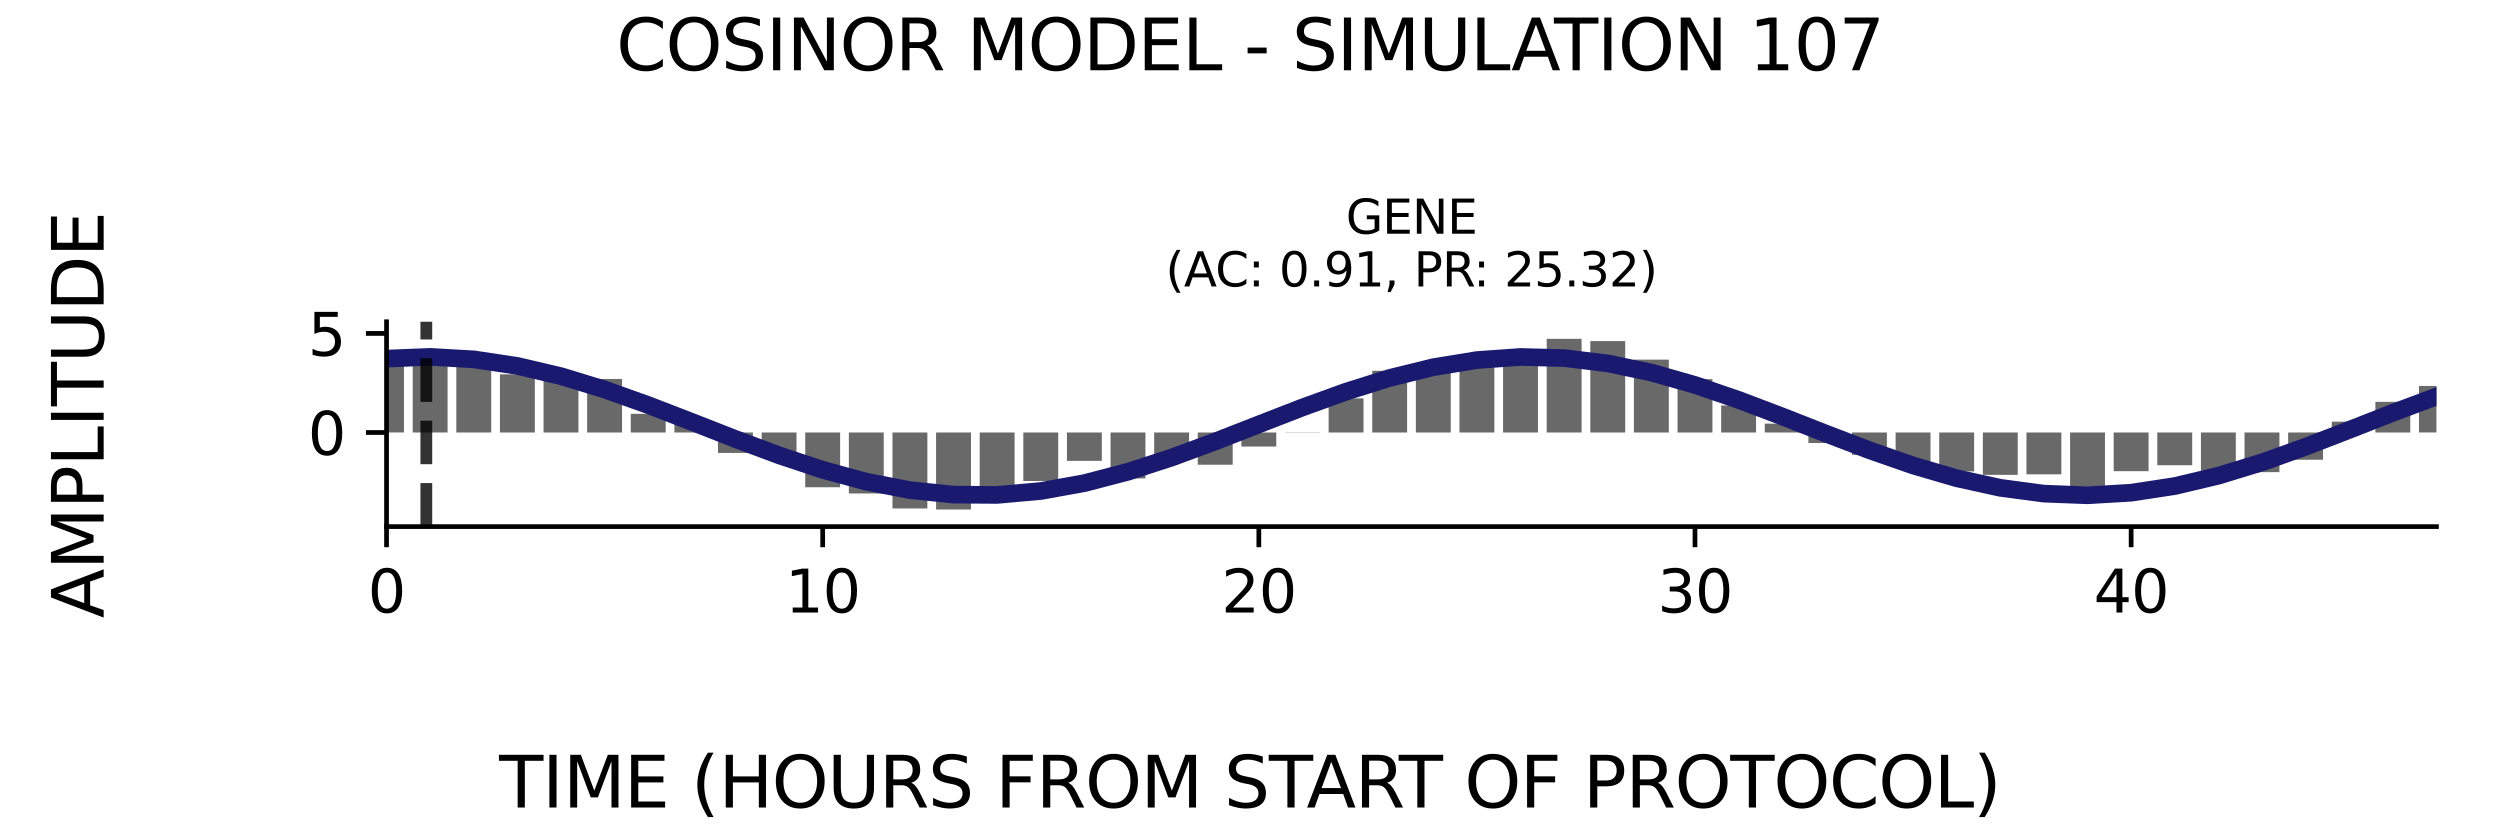 <?xml version="1.0" encoding="utf-8" standalone="no"?>
<!DOCTYPE svg PUBLIC "-//W3C//DTD SVG 1.1//EN"
  "http://www.w3.org/Graphics/SVG/1.1/DTD/svg11.dtd">
<svg xmlns:xlink="http://www.w3.org/1999/xlink" width="424.8pt" height="141.12pt" viewBox="0 0 424.8 141.12" xmlns="http://www.w3.org/2000/svg" version="1.1">
 <defs>
  <style type="text/css">*{stroke-linejoin: round; stroke-linecap: butt}</style>
 </defs>
 <g id="figure_1">
  <g id="patch_1">
   <path d="M 0 141.12 
L 424.8 141.12 
L 424.8 0 
L 0 0 
z
" style="fill: #ffffff"/>
  </g>
  <g id="axes_1">
   <g id="patch_2">
    <path d="M 65.68 89.48 
L 414 89.48 
L 414 54.672 
L 65.68 54.672 
z
" style="fill: #ffffff"/>
   </g>
   <g id="patch_3">
    <path d="M 62.716 73.49 
L 68.644 73.49 
L 68.644 59.835 
L 62.716 59.835 
z
" clip-path="url(#p5b89a39333)" style="fill: #696969"/>
   </g>
   <g id="patch_4">
    <path d="M 70.127 73.49 
L 76.055 73.49 
L 76.055 61.168 
L 70.127 61.168 
z
" clip-path="url(#p5b89a39333)" style="fill: #696969"/>
   </g>
   <g id="patch_5">
    <path d="M 77.538 73.49 
L 83.467 73.49 
L 83.467 62.054 
L 77.538 62.054 
z
" clip-path="url(#p5b89a39333)" style="fill: #696969"/>
   </g>
   <g id="patch_6">
    <path d="M 84.949 73.49 
L 90.878 73.49 
L 90.878 63.599 
L 84.949 63.599 
z
" clip-path="url(#p5b89a39333)" style="fill: #696969"/>
   </g>
   <g id="patch_7">
    <path d="M 92.36 73.49 
L 98.289 73.49 
L 98.289 63.586 
L 92.36 63.586 
z
" clip-path="url(#p5b89a39333)" style="fill: #696969"/>
   </g>
   <g id="patch_8">
    <path d="M 99.771 73.49 
L 105.7 73.49 
L 105.7 64.394 
L 99.771 64.394 
z
" clip-path="url(#p5b89a39333)" style="fill: #696969"/>
   </g>
   <g id="patch_9">
    <path d="M 107.182 73.49 
L 113.111 73.49 
L 113.111 70.32 
L 107.182 70.32 
z
" clip-path="url(#p5b89a39333)" style="fill: #696969"/>
   </g>
   <g id="patch_10">
    <path d="M 114.593 73.49 
L 120.522 73.49 
L 120.522 71.47 
L 114.593 71.47 
z
" clip-path="url(#p5b89a39333)" style="fill: #696969"/>
   </g>
   <g id="patch_11">
    <path d="M 122.004 73.49 
L 127.933 73.49 
L 127.933 76.961 
L 122.004 76.961 
z
" clip-path="url(#p5b89a39333)" style="fill: #696969"/>
   </g>
   <g id="patch_12">
    <path d="M 129.415 73.49 
L 135.344 73.49 
L 135.344 77.3 
L 129.415 77.3 
z
" clip-path="url(#p5b89a39333)" style="fill: #696969"/>
   </g>
   <g id="patch_13">
    <path d="M 136.826 73.49 
L 142.755 73.49 
L 142.755 82.795 
L 136.826 82.795 
z
" clip-path="url(#p5b89a39333)" style="fill: #696969"/>
   </g>
   <g id="patch_14">
    <path d="M 144.237 73.49 
L 150.166 73.49 
L 150.166 83.85 
L 144.237 83.85 
z
" clip-path="url(#p5b89a39333)" style="fill: #696969"/>
   </g>
   <g id="patch_15">
    <path d="M 151.648 73.49 
L 157.577 73.49 
L 157.577 86.401 
L 151.648 86.401 
z
" clip-path="url(#p5b89a39333)" style="fill: #696969"/>
   </g>
   <g id="patch_16">
    <path d="M 159.059 73.49 
L 164.988 73.49 
L 164.988 86.579 
L 159.059 86.579 
z
" clip-path="url(#p5b89a39333)" style="fill: #696969"/>
   </g>
   <g id="patch_17">
    <path d="M 166.47 73.49 
L 172.399 73.49 
L 172.399 83.626 
L 166.47 83.626 
z
" clip-path="url(#p5b89a39333)" style="fill: #696969"/>
   </g>
   <g id="patch_18">
    <path d="M 173.882 73.49 
L 179.81 73.49 
L 179.81 81.726 
L 173.882 81.726 
z
" clip-path="url(#p5b89a39333)" style="fill: #696969"/>
   </g>
   <g id="patch_19">
    <path d="M 181.293 73.49 
L 187.221 73.49 
L 187.221 78.31 
L 181.293 78.31 
z
" clip-path="url(#p5b89a39333)" style="fill: #696969"/>
   </g>
   <g id="patch_20">
    <path d="M 188.704 73.49 
L 194.633 73.49 
L 194.633 81.295 
L 188.704 81.295 
z
" clip-path="url(#p5b89a39333)" style="fill: #696969"/>
   </g>
   <g id="patch_21">
    <path d="M 196.115 73.49 
L 202.044 73.49 
L 202.044 77.857 
L 196.115 77.857 
z
" clip-path="url(#p5b89a39333)" style="fill: #696969"/>
   </g>
   <g id="patch_22">
    <path d="M 203.526 73.49 
L 209.455 73.49 
L 209.455 78.967 
L 203.526 78.967 
z
" clip-path="url(#p5b89a39333)" style="fill: #696969"/>
   </g>
   <g id="patch_23">
    <path d="M 210.937 73.49 
L 216.866 73.49 
L 216.866 75.878 
L 210.937 75.878 
z
" clip-path="url(#p5b89a39333)" style="fill: #696969"/>
   </g>
   <g id="patch_24">
    <path d="M 218.348 73.49 
L 224.277 73.49 
L 224.277 73.451 
L 218.348 73.451 
z
" clip-path="url(#p5b89a39333)" style="fill: #696969"/>
   </g>
   <g id="patch_25">
    <path d="M 225.759 73.49 
L 231.688 73.49 
L 231.688 67.69 
L 225.759 67.69 
z
" clip-path="url(#p5b89a39333)" style="fill: #696969"/>
   </g>
   <g id="patch_26">
    <path d="M 233.17 73.49 
L 239.099 73.49 
L 239.099 63.006 
L 233.17 63.006 
z
" clip-path="url(#p5b89a39333)" style="fill: #696969"/>
   </g>
   <g id="patch_27">
    <path d="M 240.581 73.49 
L 246.51 73.49 
L 246.51 62.275 
L 240.581 62.275 
z
" clip-path="url(#p5b89a39333)" style="fill: #696969"/>
   </g>
   <g id="patch_28">
    <path d="M 247.992 73.49 
L 253.921 73.49 
L 253.921 62.391 
L 247.992 62.391 
z
" clip-path="url(#p5b89a39333)" style="fill: #696969"/>
   </g>
   <g id="patch_29">
    <path d="M 255.403 73.49 
L 261.332 73.49 
L 261.332 60.818 
L 255.403 60.818 
z
" clip-path="url(#p5b89a39333)" style="fill: #696969"/>
   </g>
   <g id="patch_30">
    <path d="M 262.814 73.49 
L 268.743 73.49 
L 268.743 57.573 
L 262.814 57.573 
z
" clip-path="url(#p5b89a39333)" style="fill: #696969"/>
   </g>
   <g id="patch_31">
    <path d="M 270.225 73.49 
L 276.154 73.49 
L 276.154 57.96 
L 270.225 57.96 
z
" clip-path="url(#p5b89a39333)" style="fill: #696969"/>
   </g>
   <g id="patch_32">
    <path d="M 277.636 73.49 
L 283.565 73.49 
L 283.565 61.11 
L 277.636 61.11 
z
" clip-path="url(#p5b89a39333)" style="fill: #696969"/>
   </g>
   <g id="patch_33">
    <path d="M 285.047 73.49 
L 290.976 73.49 
L 290.976 64.426 
L 285.047 64.426 
z
" clip-path="url(#p5b89a39333)" style="fill: #696969"/>
   </g>
   <g id="patch_34">
    <path d="M 292.459 73.49 
L 298.387 73.49 
L 298.387 68.892 
L 292.459 68.892 
z
" clip-path="url(#p5b89a39333)" style="fill: #696969"/>
   </g>
   <g id="patch_35">
    <path d="M 299.87 73.49 
L 305.798 73.49 
L 305.798 71.982 
L 299.87 71.982 
z
" clip-path="url(#p5b89a39333)" style="fill: #696969"/>
   </g>
   <g id="patch_36">
    <path d="M 307.281 73.49 
L 313.21 73.49 
L 313.21 75.279 
L 307.281 75.279 
z
" clip-path="url(#p5b89a39333)" style="fill: #696969"/>
   </g>
   <g id="patch_37">
    <path d="M 314.692 73.49 
L 320.621 73.49 
L 320.621 77.273 
L 314.692 77.273 
z
" clip-path="url(#p5b89a39333)" style="fill: #696969"/>
   </g>
   <g id="patch_38">
    <path d="M 322.103 73.49 
L 328.032 73.49 
L 328.032 79.661 
L 322.103 79.661 
z
" clip-path="url(#p5b89a39333)" style="fill: #696969"/>
   </g>
   <g id="patch_39">
    <path d="M 329.514 73.49 
L 335.443 73.49 
L 335.443 80.106 
L 329.514 80.106 
z
" clip-path="url(#p5b89a39333)" style="fill: #696969"/>
   </g>
   <g id="patch_40">
    <path d="M 336.925 73.49 
L 342.854 73.49 
L 342.854 80.688 
L 336.925 80.688 
z
" clip-path="url(#p5b89a39333)" style="fill: #696969"/>
   </g>
   <g id="patch_41">
    <path d="M 344.336 73.49 
L 350.265 73.49 
L 350.265 80.598 
L 344.336 80.598 
z
" clip-path="url(#p5b89a39333)" style="fill: #696969"/>
   </g>
   <g id="patch_42">
    <path d="M 351.747 73.49 
L 357.676 73.49 
L 357.676 82.9 
L 351.747 82.9 
z
" clip-path="url(#p5b89a39333)" style="fill: #696969"/>
   </g>
   <g id="patch_43">
    <path d="M 359.158 73.49 
L 365.087 73.49 
L 365.087 80.062 
L 359.158 80.062 
z
" clip-path="url(#p5b89a39333)" style="fill: #696969"/>
   </g>
   <g id="patch_44">
    <path d="M 366.569 73.49 
L 372.498 73.49 
L 372.498 79.051 
L 366.569 79.051 
z
" clip-path="url(#p5b89a39333)" style="fill: #696969"/>
   </g>
   <g id="patch_45">
    <path d="M 373.98 73.49 
L 379.909 73.49 
L 379.909 80.005 
L 373.98 80.005 
z
" clip-path="url(#p5b89a39333)" style="fill: #696969"/>
   </g>
   <g id="patch_46">
    <path d="M 381.391 73.49 
L 387.32 73.49 
L 387.32 80.227 
L 381.391 80.227 
z
" clip-path="url(#p5b89a39333)" style="fill: #696969"/>
   </g>
   <g id="patch_47">
    <path d="M 388.802 73.49 
L 394.731 73.49 
L 394.731 78.119 
L 388.802 78.119 
z
" clip-path="url(#p5b89a39333)" style="fill: #696969"/>
   </g>
   <g id="patch_48">
    <path d="M 396.213 73.49 
L 402.142 73.49 
L 402.142 71.648 
L 396.213 71.648 
z
" clip-path="url(#p5b89a39333)" style="fill: #696969"/>
   </g>
   <g id="patch_49">
    <path d="M 403.625 73.49 
L 409.553 73.49 
L 409.553 68.282 
L 403.625 68.282 
z
" clip-path="url(#p5b89a39333)" style="fill: #696969"/>
   </g>
   <g id="patch_50">
    <path d="M 411.036 73.49 
L 416.964 73.49 
L 416.964 65.576 
L 411.036 65.576 
z
" clip-path="url(#p5b89a39333)" style="fill: #696969"/>
   </g>
   <g id="matplotlib.axis_1">
    <g id="xtick_1">
     <g id="line2d_1">
      <defs>
       <path id="m2f4cdcb11a" d="M 0 0 
L 0 3.5 
" style="stroke: #000000; stroke-width: 0.8"/>
      </defs>
      <g>
       <use xlink:href="#m2f4cdcb11a" x="65.68" y="89.48" style="stroke: #000000; stroke-width: 0.8"/>
      </g>
     </g>
     <g id="text_1">
      <!-- 0 -->
      <g transform="translate(62.499 104.078) scale(0.1 -0.1)">
       <defs>
        <path id="DejaVuSans-30" d="M 2034 4250 
Q 1547 4250 1301 3770 
Q 1056 3291 1056 2328 
Q 1056 1369 1301 889 
Q 1547 409 2034 409 
Q 2525 409 2770 889 
Q 3016 1369 3016 2328 
Q 3016 3291 2770 3770 
Q 2525 4250 2034 4250 
z
M 2034 4750 
Q 2819 4750 3233 4129 
Q 3647 3509 3647 2328 
Q 3647 1150 3233 529 
Q 2819 -91 2034 -91 
Q 1250 -91 836 529 
Q 422 1150 422 2328 
Q 422 3509 836 4129 
Q 1250 4750 2034 4750 
z
" transform="scale(0.016)"/>
       </defs>
       <use xlink:href="#DejaVuSans-30"/>
      </g>
     </g>
    </g>
    <g id="xtick_2">
     <g id="line2d_2">
      <g>
       <use xlink:href="#m2f4cdcb11a" x="139.791" y="89.48" style="stroke: #000000; stroke-width: 0.8"/>
      </g>
     </g>
     <g id="text_2">
      <!-- 10 -->
      <g transform="translate(133.428 104.078) scale(0.1 -0.1)">
       <defs>
        <path id="DejaVuSans-31" d="M 794 531 
L 1825 531 
L 1825 4091 
L 703 3866 
L 703 4441 
L 1819 4666 
L 2450 4666 
L 2450 531 
L 3481 531 
L 3481 0 
L 794 0 
L 794 531 
z
" transform="scale(0.016)"/>
       </defs>
       <use xlink:href="#DejaVuSans-31"/>
       <use xlink:href="#DejaVuSans-30" x="63.623"/>
      </g>
     </g>
    </g>
    <g id="xtick_3">
     <g id="line2d_3">
      <g>
       <use xlink:href="#m2f4cdcb11a" x="213.901" y="89.48" style="stroke: #000000; stroke-width: 0.8"/>
      </g>
     </g>
     <g id="text_3">
      <!-- 20 -->
      <g transform="translate(207.539 104.078) scale(0.1 -0.1)">
       <defs>
        <path id="DejaVuSans-32" d="M 1228 531 
L 3431 531 
L 3431 0 
L 469 0 
L 469 531 
Q 828 903 1448 1529 
Q 2069 2156 2228 2338 
Q 2531 2678 2651 2914 
Q 2772 3150 2772 3378 
Q 2772 3750 2511 3984 
Q 2250 4219 1831 4219 
Q 1534 4219 1204 4116 
Q 875 4013 500 3803 
L 500 4441 
Q 881 4594 1212 4672 
Q 1544 4750 1819 4750 
Q 2544 4750 2975 4387 
Q 3406 4025 3406 3419 
Q 3406 3131 3298 2873 
Q 3191 2616 2906 2266 
Q 2828 2175 2409 1742 
Q 1991 1309 1228 531 
z
" transform="scale(0.016)"/>
       </defs>
       <use xlink:href="#DejaVuSans-32"/>
       <use xlink:href="#DejaVuSans-30" x="63.623"/>
      </g>
     </g>
    </g>
    <g id="xtick_4">
     <g id="line2d_4">
      <g>
       <use xlink:href="#m2f4cdcb11a" x="288.012" y="89.48" style="stroke: #000000; stroke-width: 0.8"/>
      </g>
     </g>
     <g id="text_4">
      <!-- 30 -->
      <g transform="translate(281.649 104.078) scale(0.1 -0.1)">
       <defs>
        <path id="DejaVuSans-33" d="M 2597 2516 
Q 3050 2419 3304 2112 
Q 3559 1806 3559 1356 
Q 3559 666 3084 287 
Q 2609 -91 1734 -91 
Q 1441 -91 1130 -33 
Q 819 25 488 141 
L 488 750 
Q 750 597 1062 519 
Q 1375 441 1716 441 
Q 2309 441 2620 675 
Q 2931 909 2931 1356 
Q 2931 1769 2642 2001 
Q 2353 2234 1838 2234 
L 1294 2234 
L 1294 2753 
L 1863 2753 
Q 2328 2753 2575 2939 
Q 2822 3125 2822 3475 
Q 2822 3834 2567 4026 
Q 2313 4219 1838 4219 
Q 1578 4219 1281 4162 
Q 984 4106 628 3988 
L 628 4550 
Q 988 4650 1302 4700 
Q 1616 4750 1894 4750 
Q 2613 4750 3031 4423 
Q 3450 4097 3450 3541 
Q 3450 3153 3228 2886 
Q 3006 2619 2597 2516 
z
" transform="scale(0.016)"/>
       </defs>
       <use xlink:href="#DejaVuSans-33"/>
       <use xlink:href="#DejaVuSans-30" x="63.623"/>
      </g>
     </g>
    </g>
    <g id="xtick_5">
     <g id="line2d_5">
      <g>
       <use xlink:href="#m2f4cdcb11a" x="362.123" y="89.48" style="stroke: #000000; stroke-width: 0.8"/>
      </g>
     </g>
     <g id="text_5">
      <!-- 40 -->
      <g transform="translate(355.76 104.078) scale(0.1 -0.1)">
       <defs>
        <path id="DejaVuSans-34" d="M 2419 4116 
L 825 1625 
L 2419 1625 
L 2419 4116 
z
M 2253 4666 
L 3047 4666 
L 3047 1625 
L 3713 1625 
L 3713 1100 
L 3047 1100 
L 3047 0 
L 2419 0 
L 2419 1100 
L 313 1100 
L 313 1709 
L 2253 4666 
z
" transform="scale(0.016)"/>
       </defs>
       <use xlink:href="#DejaVuSans-34"/>
       <use xlink:href="#DejaVuSans-30" x="63.623"/>
      </g>
     </g>
    </g>
   </g>
   <g id="matplotlib.axis_2">
    <g id="ytick_1">
     <g id="line2d_6">
      <defs>
       <path id="m1654c084f3" d="M 0 0 
L -3.5 0 
" style="stroke: #000000; stroke-width: 0.8"/>
      </defs>
      <g>
       <use xlink:href="#m1654c084f3" x="65.68" y="73.49" style="stroke: #000000; stroke-width: 0.8"/>
      </g>
     </g>
     <g id="text_6">
      <!-- 0 -->
      <g transform="translate(52.318 77.289) scale(0.1 -0.1)">
       <use xlink:href="#DejaVuSans-30"/>
      </g>
     </g>
    </g>
    <g id="ytick_2">
     <g id="line2d_7">
      <g>
       <use xlink:href="#m1654c084f3" x="65.68" y="56.657" style="stroke: #000000; stroke-width: 0.8"/>
      </g>
     </g>
     <g id="text_7">
      <!-- 5 -->
      <g transform="translate(52.318 60.456) scale(0.1 -0.1)">
       <defs>
        <path id="DejaVuSans-35" d="M 691 4666 
L 3169 4666 
L 3169 4134 
L 1269 4134 
L 1269 2991 
Q 1406 3038 1543 3061 
Q 1681 3084 1819 3084 
Q 2600 3084 3056 2656 
Q 3513 2228 3513 1497 
Q 3513 744 3044 326 
Q 2575 -91 1722 -91 
Q 1428 -91 1123 -41 
Q 819 9 494 109 
L 494 744 
Q 775 591 1075 516 
Q 1375 441 1709 441 
Q 2250 441 2565 725 
Q 2881 1009 2881 1497 
Q 2881 1984 2565 2268 
Q 2250 2553 1709 2553 
Q 1456 2553 1204 2497 
Q 953 2441 691 2322 
L 691 4666 
z
" transform="scale(0.016)"/>
       </defs>
       <use xlink:href="#DejaVuSans-35"/>
      </g>
     </g>
    </g>
   </g>
   <g id="line2d_8">
    <path d="M 65.68 60.935 
L 73.091 60.638 
L 80.502 61.061 
L 87.913 62.179 
L 95.324 63.922 
L 102.735 66.186 
L 110.146 68.83 
L 117.557 71.692 
L 124.969 74.598 
L 132.38 77.369 
L 139.791 79.836 
L 147.202 81.847 
L 154.613 83.28 
L 162.024 84.045 
L 169.435 84.098 
L 176.846 83.433 
L 184.257 82.093 
L 191.668 80.159 
L 199.079 77.749 
L 206.49 75.012 
L 213.901 72.115 
L 221.312 69.235 
L 228.723 66.549 
L 236.134 64.221 
L 243.546 62.395 
L 250.957 61.181 
L 258.368 60.655 
L 265.779 60.848 
L 273.19 61.749 
L 280.601 63.302 
L 288.012 65.413 
L 295.423 67.952 
L 302.834 70.763 
L 310.245 73.674 
L 317.656 76.508 
L 325.067 79.09 
L 332.478 81.261 
L 339.889 82.89 
L 347.3 83.877 
L 354.711 84.16 
L 362.123 83.722 
L 369.534 82.591 
L 376.945 80.836 
L 384.356 78.564 
L 391.767 75.914 
L 399.178 73.049 
L 406.589 70.144 
L 414 67.377 
" clip-path="url(#p5b89a39333)" style="fill: none; stroke: #191970; stroke-width: 3; stroke-linecap: square"/>
   </g>
   <g id="line2d_9">
    <path d="M 72.442 89.48 
L 72.442 54.672 
" clip-path="url(#p5b89a39333)" style="fill: none; stroke-dasharray: 7.4,3.2; stroke-dashoffset: 0; stroke: #000000; stroke-opacity: 0.8; stroke-width: 2"/>
   </g>
   <g id="patch_51">
    <path d="M 65.68 89.48 
L 65.68 54.672 
" style="fill: none; stroke: #000000; stroke-width: 0.8; stroke-linejoin: miter; stroke-linecap: square"/>
   </g>
   <g id="patch_52">
    <path d="M 65.68 89.48 
L 414 89.48 
" style="fill: none; stroke: #000000; stroke-width: 0.8; stroke-linejoin: miter; stroke-linecap: square"/>
   </g>
   <g id="text_8">
    <!-- GENE -->
    <g transform="translate(228.693 39.714) scale(0.08 -0.08)">
     <defs>
      <path id="DejaVuSans-47" d="M 3809 666 
L 3809 1919 
L 2778 1919 
L 2778 2438 
L 4434 2438 
L 4434 434 
Q 4069 175 3628 42 
Q 3188 -91 2688 -91 
Q 1594 -91 976 548 
Q 359 1188 359 2328 
Q 359 3472 976 4111 
Q 1594 4750 2688 4750 
Q 3144 4750 3555 4637 
Q 3966 4525 4313 4306 
L 4313 3634 
Q 3963 3931 3569 4081 
Q 3175 4231 2741 4231 
Q 1884 4231 1454 3753 
Q 1025 3275 1025 2328 
Q 1025 1384 1454 906 
Q 1884 428 2741 428 
Q 3075 428 3337 486 
Q 3600 544 3809 666 
z
" transform="scale(0.016)"/>
      <path id="DejaVuSans-45" d="M 628 4666 
L 3578 4666 
L 3578 4134 
L 1259 4134 
L 1259 2753 
L 3481 2753 
L 3481 2222 
L 1259 2222 
L 1259 531 
L 3634 531 
L 3634 0 
L 628 0 
L 628 4666 
z
" transform="scale(0.016)"/>
      <path id="DejaVuSans-4e" d="M 628 4666 
L 1478 4666 
L 3547 763 
L 3547 4666 
L 4159 4666 
L 4159 0 
L 3309 0 
L 1241 3903 
L 1241 0 
L 628 0 
L 628 4666 
z
" transform="scale(0.016)"/>
     </defs>
     <use xlink:href="#DejaVuSans-47"/>
     <use xlink:href="#DejaVuSans-45" x="77.49"/>
     <use xlink:href="#DejaVuSans-4e" x="140.674"/>
     <use xlink:href="#DejaVuSans-45" x="215.479"/>
    </g>
    <!-- (AC: 0.91, PR: 25.32) -->
    <g transform="translate(198.056 48.672) scale(0.08 -0.08)">
     <defs>
      <path id="DejaVuSans-28" d="M 1984 4856 
Q 1566 4138 1362 3434 
Q 1159 2731 1159 2009 
Q 1159 1288 1364 580 
Q 1569 -128 1984 -844 
L 1484 -844 
Q 1016 -109 783 600 
Q 550 1309 550 2009 
Q 550 2706 781 3412 
Q 1013 4119 1484 4856 
L 1984 4856 
z
" transform="scale(0.016)"/>
      <path id="DejaVuSans-41" d="M 2188 4044 
L 1331 1722 
L 3047 1722 
L 2188 4044 
z
M 1831 4666 
L 2547 4666 
L 4325 0 
L 3669 0 
L 3244 1197 
L 1141 1197 
L 716 0 
L 50 0 
L 1831 4666 
z
" transform="scale(0.016)"/>
      <path id="DejaVuSans-43" d="M 4122 4306 
L 4122 3641 
Q 3803 3938 3442 4084 
Q 3081 4231 2675 4231 
Q 1875 4231 1450 3742 
Q 1025 3253 1025 2328 
Q 1025 1406 1450 917 
Q 1875 428 2675 428 
Q 3081 428 3442 575 
Q 3803 722 4122 1019 
L 4122 359 
Q 3791 134 3420 21 
Q 3050 -91 2638 -91 
Q 1578 -91 968 557 
Q 359 1206 359 2328 
Q 359 3453 968 4101 
Q 1578 4750 2638 4750 
Q 3056 4750 3426 4639 
Q 3797 4528 4122 4306 
z
" transform="scale(0.016)"/>
      <path id="DejaVuSans-3a" d="M 750 794 
L 1409 794 
L 1409 0 
L 750 0 
L 750 794 
z
M 750 3309 
L 1409 3309 
L 1409 2516 
L 750 2516 
L 750 3309 
z
" transform="scale(0.016)"/>
      <path id="DejaVuSans-20" transform="scale(0.016)"/>
      <path id="DejaVuSans-2e" d="M 684 794 
L 1344 794 
L 1344 0 
L 684 0 
L 684 794 
z
" transform="scale(0.016)"/>
      <path id="DejaVuSans-39" d="M 703 97 
L 703 672 
Q 941 559 1184 500 
Q 1428 441 1663 441 
Q 2288 441 2617 861 
Q 2947 1281 2994 2138 
Q 2813 1869 2534 1725 
Q 2256 1581 1919 1581 
Q 1219 1581 811 2004 
Q 403 2428 403 3163 
Q 403 3881 828 4315 
Q 1253 4750 1959 4750 
Q 2769 4750 3195 4129 
Q 3622 3509 3622 2328 
Q 3622 1225 3098 567 
Q 2575 -91 1691 -91 
Q 1453 -91 1209 -44 
Q 966 3 703 97 
z
M 1959 2075 
Q 2384 2075 2632 2365 
Q 2881 2656 2881 3163 
Q 2881 3666 2632 3958 
Q 2384 4250 1959 4250 
Q 1534 4250 1286 3958 
Q 1038 3666 1038 3163 
Q 1038 2656 1286 2365 
Q 1534 2075 1959 2075 
z
" transform="scale(0.016)"/>
      <path id="DejaVuSans-2c" d="M 750 794 
L 1409 794 
L 1409 256 
L 897 -744 
L 494 -744 
L 750 256 
L 750 794 
z
" transform="scale(0.016)"/>
      <path id="DejaVuSans-50" d="M 1259 4147 
L 1259 2394 
L 2053 2394 
Q 2494 2394 2734 2622 
Q 2975 2850 2975 3272 
Q 2975 3691 2734 3919 
Q 2494 4147 2053 4147 
L 1259 4147 
z
M 628 4666 
L 2053 4666 
Q 2838 4666 3239 4311 
Q 3641 3956 3641 3272 
Q 3641 2581 3239 2228 
Q 2838 1875 2053 1875 
L 1259 1875 
L 1259 0 
L 628 0 
L 628 4666 
z
" transform="scale(0.016)"/>
      <path id="DejaVuSans-52" d="M 2841 2188 
Q 3044 2119 3236 1894 
Q 3428 1669 3622 1275 
L 4263 0 
L 3584 0 
L 2988 1197 
Q 2756 1666 2539 1819 
Q 2322 1972 1947 1972 
L 1259 1972 
L 1259 0 
L 628 0 
L 628 4666 
L 2053 4666 
Q 2853 4666 3247 4331 
Q 3641 3997 3641 3322 
Q 3641 2881 3436 2590 
Q 3231 2300 2841 2188 
z
M 1259 4147 
L 1259 2491 
L 2053 2491 
Q 2509 2491 2742 2702 
Q 2975 2913 2975 3322 
Q 2975 3731 2742 3939 
Q 2509 4147 2053 4147 
L 1259 4147 
z
" transform="scale(0.016)"/>
      <path id="DejaVuSans-29" d="M 513 4856 
L 1013 4856 
Q 1481 4119 1714 3412 
Q 1947 2706 1947 2009 
Q 1947 1309 1714 600 
Q 1481 -109 1013 -844 
L 513 -844 
Q 928 -128 1133 580 
Q 1338 1288 1338 2009 
Q 1338 2731 1133 3434 
Q 928 4138 513 4856 
z
" transform="scale(0.016)"/>
     </defs>
     <use xlink:href="#DejaVuSans-28"/>
     <use xlink:href="#DejaVuSans-41" x="39.014"/>
     <use xlink:href="#DejaVuSans-43" x="105.672"/>
     <use xlink:href="#DejaVuSans-3a" x="175.496"/>
     <use xlink:href="#DejaVuSans-20" x="209.188"/>
     <use xlink:href="#DejaVuSans-30" x="240.975"/>
     <use xlink:href="#DejaVuSans-2e" x="304.598"/>
     <use xlink:href="#DejaVuSans-39" x="336.385"/>
     <use xlink:href="#DejaVuSans-31" x="400.008"/>
     <use xlink:href="#DejaVuSans-2c" x="463.631"/>
     <use xlink:href="#DejaVuSans-20" x="495.418"/>
     <use xlink:href="#DejaVuSans-50" x="527.205"/>
     <use xlink:href="#DejaVuSans-52" x="587.508"/>
     <use xlink:href="#DejaVuSans-3a" x="653.865"/>
     <use xlink:href="#DejaVuSans-20" x="687.557"/>
     <use xlink:href="#DejaVuSans-32" x="719.344"/>
     <use xlink:href="#DejaVuSans-35" x="782.967"/>
     <use xlink:href="#DejaVuSans-2e" x="846.59"/>
     <use xlink:href="#DejaVuSans-33" x="878.377"/>
     <use xlink:href="#DejaVuSans-32" x="942"/>
     <use xlink:href="#DejaVuSans-29" x="1005.623"/>
    </g>
   </g>
  </g>
  <g id="text_9">
   <!-- COSINOR MODEL - SIMULATION 107 -->
   <g transform="translate(104.717 11.941) scale(0.12 -0.12)">
    <defs>
     <path id="DejaVuSans-4f" d="M 2522 4238 
Q 1834 4238 1429 3725 
Q 1025 3213 1025 2328 
Q 1025 1447 1429 934 
Q 1834 422 2522 422 
Q 3209 422 3611 934 
Q 4013 1447 4013 2328 
Q 4013 3213 3611 3725 
Q 3209 4238 2522 4238 
z
M 2522 4750 
Q 3503 4750 4090 4092 
Q 4678 3434 4678 2328 
Q 4678 1225 4090 567 
Q 3503 -91 2522 -91 
Q 1538 -91 948 565 
Q 359 1222 359 2328 
Q 359 3434 948 4092 
Q 1538 4750 2522 4750 
z
" transform="scale(0.016)"/>
     <path id="DejaVuSans-53" d="M 3425 4513 
L 3425 3897 
Q 3066 4069 2747 4153 
Q 2428 4238 2131 4238 
Q 1616 4238 1336 4038 
Q 1056 3838 1056 3469 
Q 1056 3159 1242 3001 
Q 1428 2844 1947 2747 
L 2328 2669 
Q 3034 2534 3370 2195 
Q 3706 1856 3706 1288 
Q 3706 609 3251 259 
Q 2797 -91 1919 -91 
Q 1588 -91 1214 -16 
Q 841 59 441 206 
L 441 856 
Q 825 641 1194 531 
Q 1563 422 1919 422 
Q 2459 422 2753 634 
Q 3047 847 3047 1241 
Q 3047 1584 2836 1778 
Q 2625 1972 2144 2069 
L 1759 2144 
Q 1053 2284 737 2584 
Q 422 2884 422 3419 
Q 422 4038 858 4394 
Q 1294 4750 2059 4750 
Q 2388 4750 2728 4690 
Q 3069 4631 3425 4513 
z
" transform="scale(0.016)"/>
     <path id="DejaVuSans-49" d="M 628 4666 
L 1259 4666 
L 1259 0 
L 628 0 
L 628 4666 
z
" transform="scale(0.016)"/>
     <path id="DejaVuSans-4d" d="M 628 4666 
L 1569 4666 
L 2759 1491 
L 3956 4666 
L 4897 4666 
L 4897 0 
L 4281 0 
L 4281 4097 
L 3078 897 
L 2444 897 
L 1241 4097 
L 1241 0 
L 628 0 
L 628 4666 
z
" transform="scale(0.016)"/>
     <path id="DejaVuSans-44" d="M 1259 4147 
L 1259 519 
L 2022 519 
Q 2988 519 3436 956 
Q 3884 1394 3884 2338 
Q 3884 3275 3436 3711 
Q 2988 4147 2022 4147 
L 1259 4147 
z
M 628 4666 
L 1925 4666 
Q 3281 4666 3915 4102 
Q 4550 3538 4550 2338 
Q 4550 1131 3912 565 
Q 3275 0 1925 0 
L 628 0 
L 628 4666 
z
" transform="scale(0.016)"/>
     <path id="DejaVuSans-4c" d="M 628 4666 
L 1259 4666 
L 1259 531 
L 3531 531 
L 3531 0 
L 628 0 
L 628 4666 
z
" transform="scale(0.016)"/>
     <path id="DejaVuSans-2d" d="M 313 2009 
L 1997 2009 
L 1997 1497 
L 313 1497 
L 313 2009 
z
" transform="scale(0.016)"/>
     <path id="DejaVuSans-55" d="M 556 4666 
L 1191 4666 
L 1191 1831 
Q 1191 1081 1462 751 
Q 1734 422 2344 422 
Q 2950 422 3222 751 
Q 3494 1081 3494 1831 
L 3494 4666 
L 4128 4666 
L 4128 1753 
Q 4128 841 3676 375 
Q 3225 -91 2344 -91 
Q 1459 -91 1007 375 
Q 556 841 556 1753 
L 556 4666 
z
" transform="scale(0.016)"/>
     <path id="DejaVuSans-54" d="M -19 4666 
L 3928 4666 
L 3928 4134 
L 2272 4134 
L 2272 0 
L 1638 0 
L 1638 4134 
L -19 4134 
L -19 4666 
z
" transform="scale(0.016)"/>
     <path id="DejaVuSans-37" d="M 525 4666 
L 3525 4666 
L 3525 4397 
L 1831 0 
L 1172 0 
L 2766 4134 
L 525 4134 
L 525 4666 
z
" transform="scale(0.016)"/>
    </defs>
    <use xlink:href="#DejaVuSans-43"/>
    <use xlink:href="#DejaVuSans-4f" x="69.824"/>
    <use xlink:href="#DejaVuSans-53" x="148.535"/>
    <use xlink:href="#DejaVuSans-49" x="212.012"/>
    <use xlink:href="#DejaVuSans-4e" x="241.504"/>
    <use xlink:href="#DejaVuSans-4f" x="316.309"/>
    <use xlink:href="#DejaVuSans-52" x="395.02"/>
    <use xlink:href="#DejaVuSans-20" x="464.502"/>
    <use xlink:href="#DejaVuSans-4d" x="496.289"/>
    <use xlink:href="#DejaVuSans-4f" x="582.568"/>
    <use xlink:href="#DejaVuSans-44" x="661.279"/>
    <use xlink:href="#DejaVuSans-45" x="738.281"/>
    <use xlink:href="#DejaVuSans-4c" x="801.465"/>
    <use xlink:href="#DejaVuSans-20" x="857.178"/>
    <use xlink:href="#DejaVuSans-2d" x="888.965"/>
    <use xlink:href="#DejaVuSans-20" x="925.049"/>
    <use xlink:href="#DejaVuSans-53" x="956.836"/>
    <use xlink:href="#DejaVuSans-49" x="1020.312"/>
    <use xlink:href="#DejaVuSans-4d" x="1049.805"/>
    <use xlink:href="#DejaVuSans-55" x="1136.084"/>
    <use xlink:href="#DejaVuSans-4c" x="1209.277"/>
    <use xlink:href="#DejaVuSans-41" x="1267.24"/>
    <use xlink:href="#DejaVuSans-54" x="1327.898"/>
    <use xlink:href="#DejaVuSans-49" x="1388.982"/>
    <use xlink:href="#DejaVuSans-4f" x="1418.475"/>
    <use xlink:href="#DejaVuSans-4e" x="1497.186"/>
    <use xlink:href="#DejaVuSans-20" x="1571.99"/>
    <use xlink:href="#DejaVuSans-31" x="1603.777"/>
    <use xlink:href="#DejaVuSans-30" x="1667.4"/>
    <use xlink:href="#DejaVuSans-37" x="1731.023"/>
   </g>
  </g>
  <g id="text_10">
   <!-- TIME (HOURS FROM START OF PROTOCOL) -->
   <g transform="translate(84.817 137.213) scale(0.12 -0.12)">
    <defs>
     <path id="DejaVuSans-48" d="M 628 4666 
L 1259 4666 
L 1259 2753 
L 3553 2753 
L 3553 4666 
L 4184 4666 
L 4184 0 
L 3553 0 
L 3553 2222 
L 1259 2222 
L 1259 0 
L 628 0 
L 628 4666 
z
" transform="scale(0.016)"/>
     <path id="DejaVuSans-46" d="M 628 4666 
L 3309 4666 
L 3309 4134 
L 1259 4134 
L 1259 2759 
L 3109 2759 
L 3109 2228 
L 1259 2228 
L 1259 0 
L 628 0 
L 628 4666 
z
" transform="scale(0.016)"/>
    </defs>
    <use xlink:href="#DejaVuSans-54"/>
    <use xlink:href="#DejaVuSans-49" x="61.084"/>
    <use xlink:href="#DejaVuSans-4d" x="90.576"/>
    <use xlink:href="#DejaVuSans-45" x="176.855"/>
    <use xlink:href="#DejaVuSans-20" x="240.039"/>
    <use xlink:href="#DejaVuSans-28" x="271.826"/>
    <use xlink:href="#DejaVuSans-48" x="310.84"/>
    <use xlink:href="#DejaVuSans-4f" x="386.035"/>
    <use xlink:href="#DejaVuSans-55" x="464.746"/>
    <use xlink:href="#DejaVuSans-52" x="537.939"/>
    <use xlink:href="#DejaVuSans-53" x="607.422"/>
    <use xlink:href="#DejaVuSans-20" x="670.898"/>
    <use xlink:href="#DejaVuSans-46" x="702.686"/>
    <use xlink:href="#DejaVuSans-52" x="760.205"/>
    <use xlink:href="#DejaVuSans-4f" x="829.688"/>
    <use xlink:href="#DejaVuSans-4d" x="908.398"/>
    <use xlink:href="#DejaVuSans-20" x="994.678"/>
    <use xlink:href="#DejaVuSans-53" x="1026.465"/>
    <use xlink:href="#DejaVuSans-54" x="1089.941"/>
    <use xlink:href="#DejaVuSans-41" x="1143.275"/>
    <use xlink:href="#DejaVuSans-52" x="1211.684"/>
    <use xlink:href="#DejaVuSans-54" x="1273.916"/>
    <use xlink:href="#DejaVuSans-20" x="1335"/>
    <use xlink:href="#DejaVuSans-4f" x="1366.787"/>
    <use xlink:href="#DejaVuSans-46" x="1445.498"/>
    <use xlink:href="#DejaVuSans-20" x="1503.018"/>
    <use xlink:href="#DejaVuSans-50" x="1534.805"/>
    <use xlink:href="#DejaVuSans-52" x="1595.107"/>
    <use xlink:href="#DejaVuSans-4f" x="1664.59"/>
    <use xlink:href="#DejaVuSans-54" x="1743.301"/>
    <use xlink:href="#DejaVuSans-4f" x="1804.385"/>
    <use xlink:href="#DejaVuSans-43" x="1883.096"/>
    <use xlink:href="#DejaVuSans-4f" x="1952.92"/>
    <use xlink:href="#DejaVuSans-4c" x="2031.631"/>
    <use xlink:href="#DejaVuSans-29" x="2087.344"/>
   </g>
  </g>
  <g id="text_11">
   <!-- AMPLITUDE -->
   <g transform="translate(17.614 105.039) rotate(-90) scale(0.12 -0.12)">
    <use xlink:href="#DejaVuSans-41"/>
    <use xlink:href="#DejaVuSans-4d" x="68.408"/>
    <use xlink:href="#DejaVuSans-50" x="154.688"/>
    <use xlink:href="#DejaVuSans-4c" x="214.99"/>
    <use xlink:href="#DejaVuSans-49" x="270.703"/>
    <use xlink:href="#DejaVuSans-54" x="300.195"/>
    <use xlink:href="#DejaVuSans-55" x="361.279"/>
    <use xlink:href="#DejaVuSans-44" x="434.473"/>
    <use xlink:href="#DejaVuSans-45" x="511.475"/>
   </g>
  </g>
 </g>
 <defs>
  <clipPath id="p5b89a39333">
   <rect x="65.68" y="54.672" width="348.32" height="34.808"/>
  </clipPath>
 </defs>
</svg>

